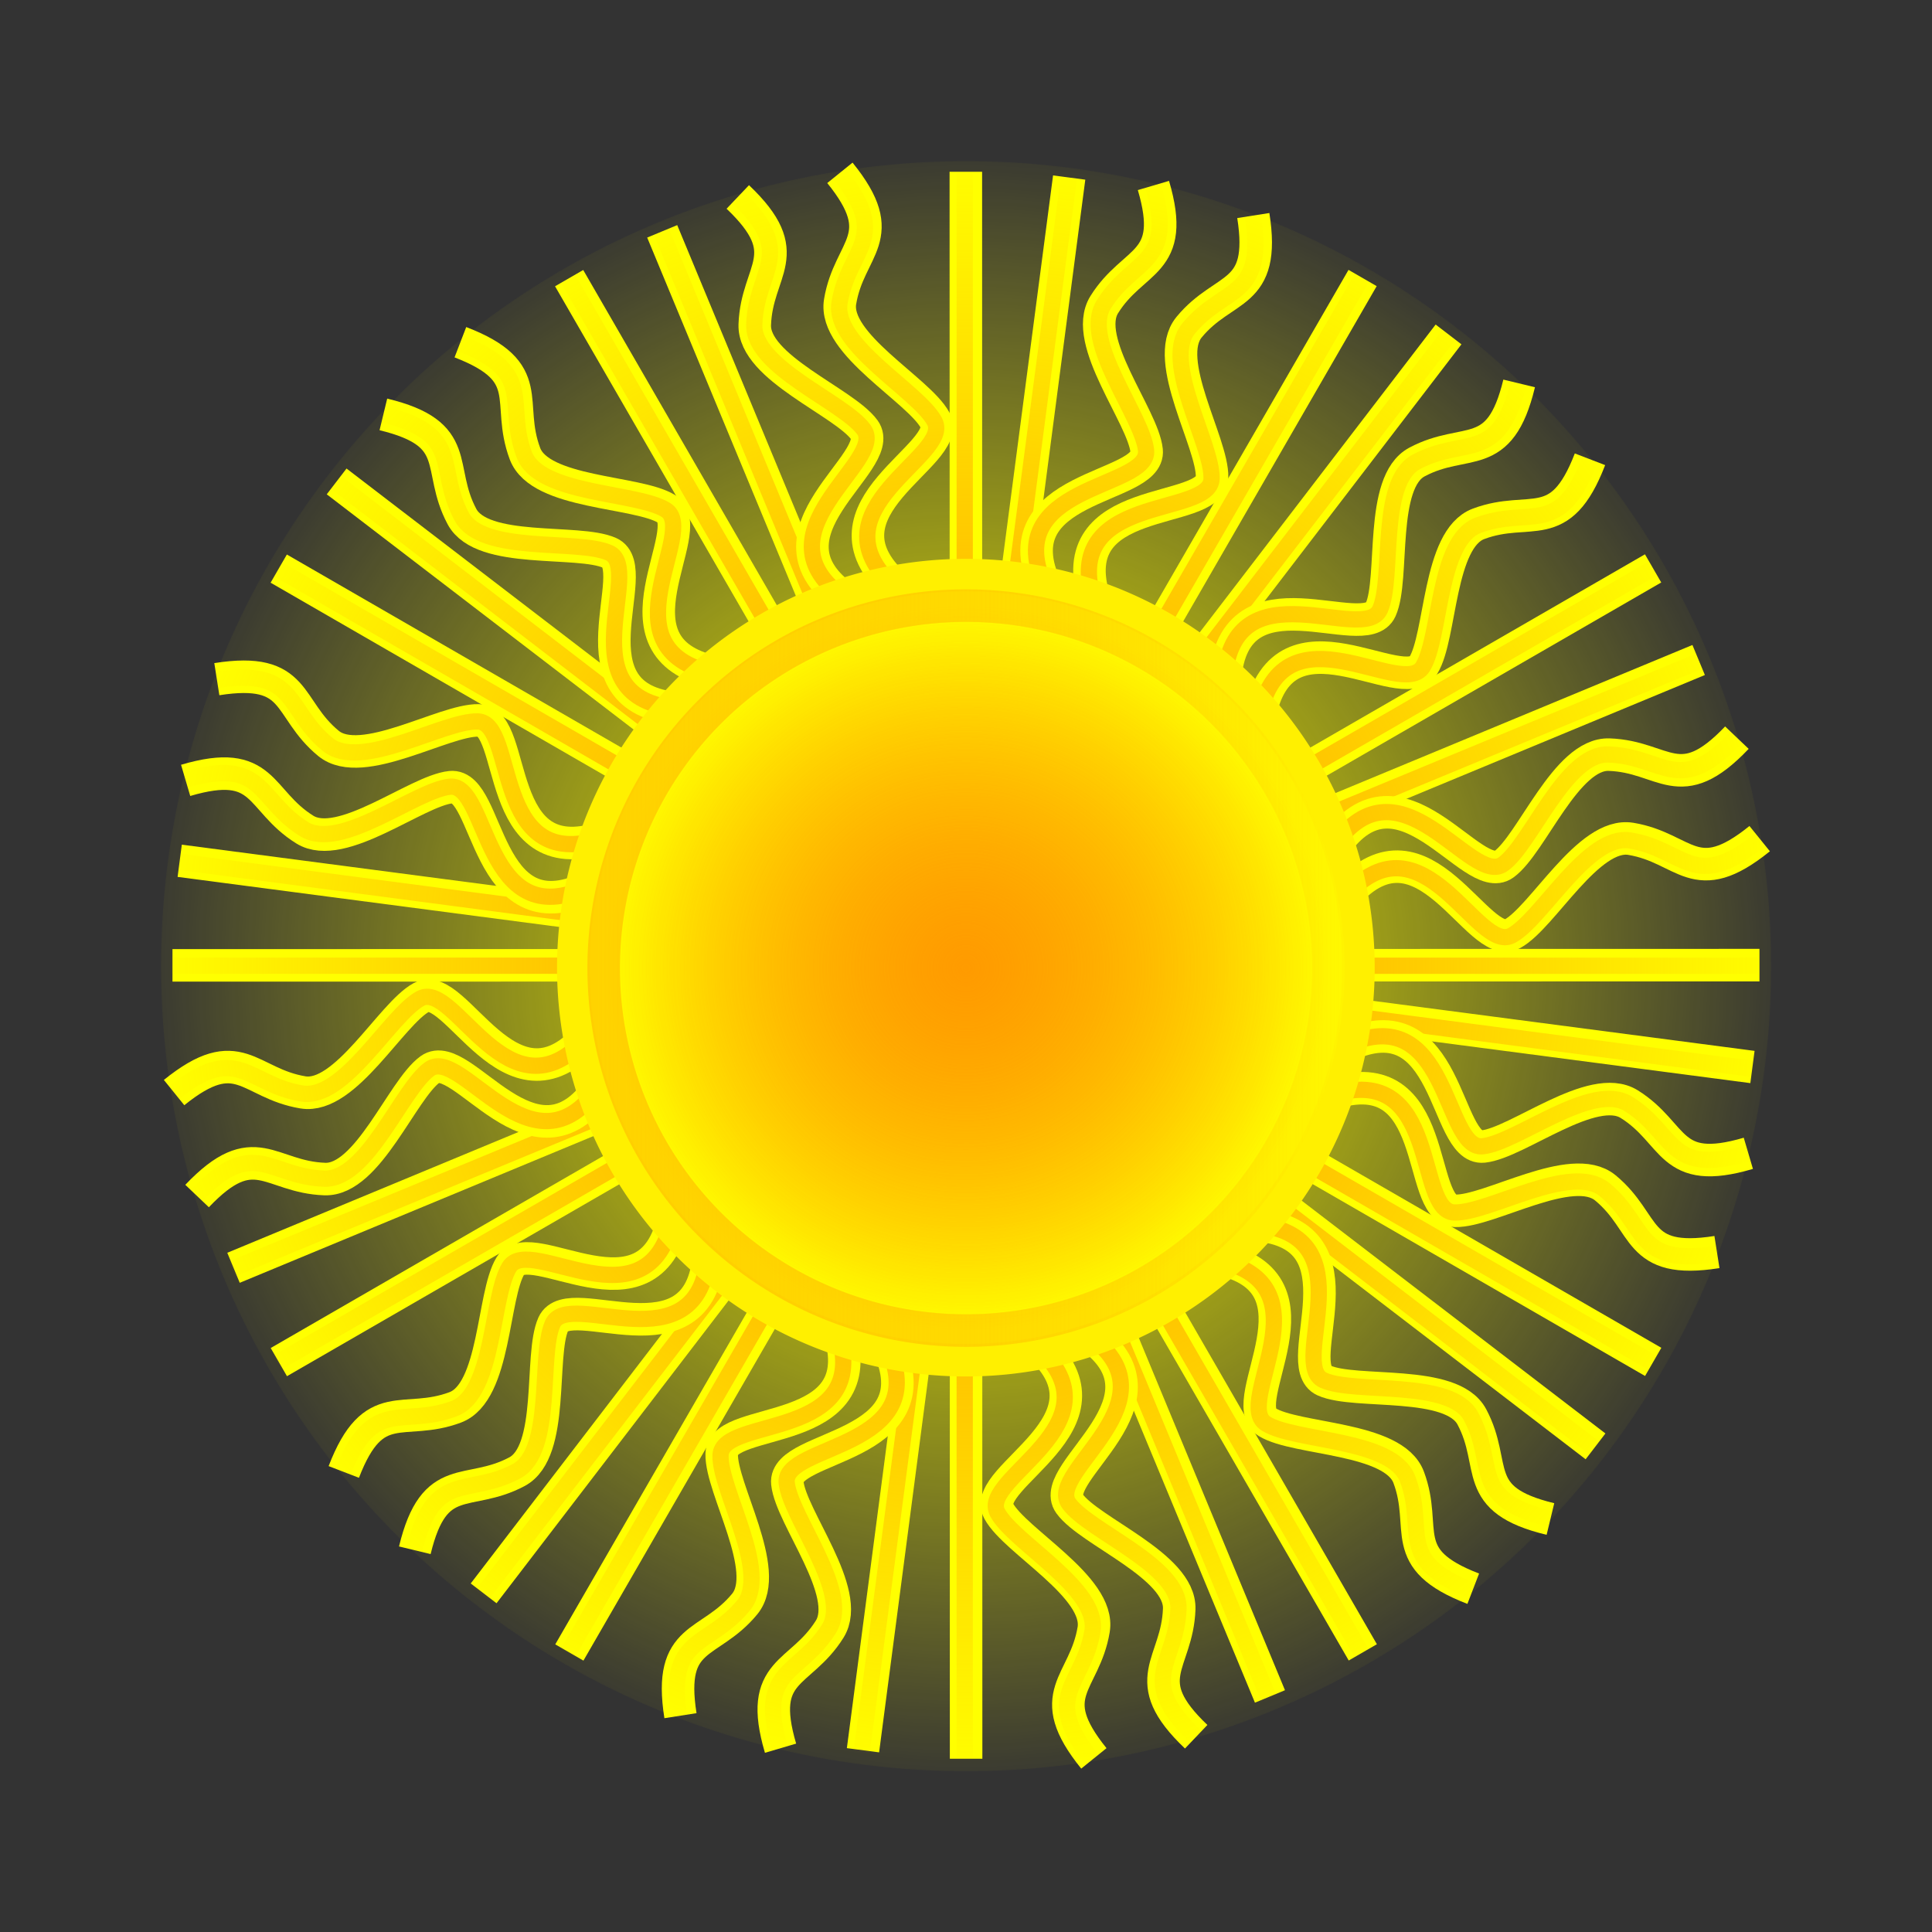 <svg:svg xmlns:dc="http://purl.org/dc/elements/1.1/" xmlns:ns1="http://www.w3.org/1999/xlink" xmlns:ns3="http://creativecommons.org/ns#" xmlns:rdf="http://www.w3.org/1999/02/22-rdf-syntax-ns#" xmlns:svg="http://www.w3.org/2000/svg" height="593.995" id="svg2" version="1.1" viewBox="-47.933 -47.862 593.995 593.995" width="593.995">
  <svg:rect x="-47.933" y="-47.862" width="593.995" height="593.995" fill="#333333" stroke="none"/>
  <svg:defs id="defs4">
    <svg:linearGradient id="linearGradient4609">
      <svg:stop id="stop4611" offset="0" stop-color="#ff9400" />
      <svg:stop id="stop4613" offset="1" stop-color="#ff8900" stop-opacity="0" />
    </svg:linearGradient>
    <svg:radialGradient cx="355.36" cy="554.86" gradientUnits="userSpaceOnUse" id="radialGradient5261" r="141.71">
      <svg:stop id="stop5054" offset="0" stop-color="#ff0" />
      <svg:stop id="stop5056" offset="1" stop-color="#ff0" stop-opacity="0" />
    </svg:radialGradient>
    <svg:radialGradient cx="14.286" cy="365.22" gradientTransform="matrix(.707 -.707 .707 .707 88.927 280.13)" gradientUnits="userSpaceOnUse" id="radialGradient3018" r="249.35">
      <svg:stop id="stop4611-42" offset="0" stop-color="#ff9400" />
      <svg:stop id="stop4613-5" offset="1" stop-color="#ff8900" stop-opacity="0" />
    </svg:radialGradient>
    <svg:radialGradient cx="14.286" cy="365.22" gradientTransform="matrix(.991 -.131 .131 .991 295.33 168.17)" gradientUnits="userSpaceOnUse" id="radialGradient3046" r="249.35" ns1:href="#linearGradient4609" />
    <svg:radialGradient cx="355.36" cy="554.86" gradientUnits="userSpaceOnUse" id="radialGradient3074" r="136.07">
      <svg:stop id="stop4611-4" offset="0" stop-color="#ff9400" />
      <svg:stop id="stop4613-9" offset="1" stop-color="#ff8900" stop-opacity="0" />
    </svg:radialGradient>
    <svg:linearGradient gradientUnits="userSpaceOnUse" id="linearGradient3076" x1="213.18" x2="497.53" y1="554.86" y2="554.86">
      <svg:stop id="stop4748-2" offset="0" stop-color="#fff600" />
      <svg:stop id="stop4750-1" offset="1" stop-color="#ffac00" stop-opacity="0" />
    </svg:linearGradient>
    <svg:radialGradient cx="355.36" cy="554.86" gradientUnits="userSpaceOnUse" id="radialGradient3078" r="136.07" ns1:href="#linearGradient4609" />
    <svg:linearGradient gradientUnits="userSpaceOnUse" id="linearGradient3080" x1="213.18" x2="497.53" y1="554.86" y2="554.86">
      <svg:stop id="stop4748" offset="0" stop-color="#ffc400" />
      <svg:stop id="stop4750" offset="1" stop-color="#ffac00" stop-opacity="0" />
    </svg:linearGradient>
  </svg:defs>
  <svg:g id="layer1" transform="translate(-108.09 -278.97)">
    <svg:g id="g3089">
      <svg:path d="m491.43 554.86a136.07 136.07 0 1 1 -272.14 0 136.07 136.07 0 1 1 272.14 0z" fill="url(#radialGradient5261)" id="path2873-1" transform="matrix(1.819 0 0 1.819 -289.21 -481.13)" />
      <svg:g fill="none" id="g4643" stroke="#ff0" stroke-width="10" transform="matrix(.991 -.131 .131 .991 -65.912 51.162)">
        <svg:path d="m294.03 292.22 31.983 119.36" id="path3677" />
        <svg:path d="m350.73 409.58c-22.771-26.995 23.229-37.438 18.891-48.789-3.78-9.891-28.048-27.28-24.181-39.961 4.981-16.337 18.501-17.394 5.131-39.288" id="path3647-49" />
        <svg:path d="m292.18 428.7c-33.217-11.993 1.398-44.037-8.034-51.698-8.219-6.676-37.93-9.602-40.922-22.517-3.855-16.639 7.325-24.314-15.2-36.59" id="path3647-2-6" />
        <svg:path d="m411.02 422.19c-6.223-34.763 38.836-20.808 40.755-32.807 1.671-10.456-10.65-37.65-0.961-46.698 12.483-11.658 24.719-5.813 24.088-31.459" id="path3647-49-0" />
        <svg:path d="m456.93 463.27c11.993-33.217 44.037 1.398 51.698-8.034 6.675-8.219 9.602-37.93 22.517-40.922 16.639-3.855 24.314 7.325 36.59-15.2" id="path3647-49-7" />
        <svg:path d="m476.15 521.79c26.995-22.771 37.438 23.229 48.789 18.891 9.891-3.78 27.28-28.048 39.961-24.181 16.337 4.981 17.394 18.501 39.288 5.131" id="path3647-49-72" />
        <svg:path d="m463.53 582.08c34.763-6.223 20.808 38.836 32.807 40.755 10.456 1.671 37.65-10.65 46.698-0.961 11.658 12.483 5.813 24.719 31.459 24.088" id="path3647-49-01" />
        <svg:path d="m422.46 627.99c33.217 11.993-1.398 44.037 8.034 51.698 8.219 6.676 37.93 9.602 40.922 22.517 3.855 16.639-7.325 24.314 15.2 36.59" id="path3647-49-75" />
        <svg:path d="m363.94 647.2c22.771 26.995-23.229 37.438-18.891 48.789 3.78 9.891 28.048 27.28 24.181 39.961-4.981 16.337-18.501 17.394-5.131 39.288" id="path3647-49-1" />
        <svg:path d="m303.65 634.59c6.223 34.763-38.836 20.808-40.755 32.807-1.671 10.456 10.65 37.65 0.961 46.698-12.483 11.658-24.719 5.813-24.088 31.459" id="path3647-49-00" />
        <svg:path d="m238.52 534.99c-26.995 22.771-37.438-23.229-48.789-18.891-9.891 3.78-27.28 28.048-39.961 24.181-16.337-4.981-17.394-18.501-39.288-5.131" id="path3647-49-4" />
        <svg:path d="m257.74 593.51c-11.993 33.217-44.037-1.398-51.698 8.034-6.676 8.219-9.602 37.93-22.517 40.922-16.639 3.855-24.314-7.325-36.59 15.2" id="path3647-49-71" />
        <svg:path d="m251.14 474.7c-34.763 6.223-20.808-38.836-32.807-40.755-10.456-1.671-37.65 10.65-46.698 0.961-11.658-12.483-5.813-24.719-31.459-24.088" id="path3647-49-77" />
        <svg:path d="m184.68 355.35 87.378 87.378" id="path3677-7" />
        <svg:path d="m121.54 464.7 119.36 31.983" id="path3677-7-3" />
        <svg:path d="m121.54 590.97 119.36-31.98" id="path3677-7-3-3" />
        <svg:path d="m184.68 700.32 87.378-87.378" id="path3677-7-3-3-5" />
        <svg:path d="m294.03 763.45 31.98-119.36" id="path3677-7-3-3-5-9" />
        <svg:path d="m420.29 763.45-31.98-119.36" id="path3677-7-3-3-5-9-9" />
        <svg:path d="m529.64 700.32-87.378-87.378" id="path3677-7-3-3-5-9-9-8" />
        <svg:path d="m592.78 590.97-119.36-31.98" id="path3677-7-3-3-5-9-9-8-1" />
        <svg:path d="m592.78 464.7-119.36 31.98" id="path3677-7-3-3-5-9-9-8-1-8" />
        <svg:path d="m529.64 355.35-87.378 87.378" id="path3677-7-3-3-5-9-9-8-1-8-2" />
        <svg:path d="m420.29 292.22-31.98 119.36" id="path3677-7-3-3-5-9-9-8-1-8-2-6" />
      </svg:g>
      <svg:path d="m388.75 286.03-16.129 122.51m132.78-74.194-75.226 98.036m152.09 2.138-114.17 47.289m130.67 77.89-122.52-16.12m74.194 132.78-98.036-75.226m-2.13 152.1-47.29-114.17m-77.89 130.65 16.13-122.52m-132.79 74.2 75.23-98.04m-152.1-2.14 114.17-47.29m-130.65-77.89 122.52 16.13m-74.194-132.78 98.036 75.226m-16.565 34.428c-33.654 10.707-25.699-35.788-37.846-36.124-10.585-0.292-35.937 15.473-46.173 7.048-13.187-10.854-8.99-23.749-34.334-19.776m140.41 165.79c-7.555 34.498-43.843 4.362-50.207 14.714-5.545 9.02-4.569 38.859-16.983 43.511-15.994 5.994-25.062-4.089-34.293 19.846m74.79-133.58c-23.792 26.099-40.15-18.144-50.837-12.361-9.313 5.039-23.386 31.369-36.463 29.19-16.848-2.806-19.66-16.072-39.622 0.041m204.49 73.372c10.707 33.654-35.788 25.699-36.124 37.846-0.292 10.585 15.473 35.937 7.048 46.173-10.854 13.187-23.749 8.99-19.776 34.334m110.24-113.73c26.099 23.792-18.144 40.15-12.361 50.837 5.039 9.313 31.369 23.386 29.19 36.463-2.806 16.848-16.072 19.66 0.041 39.622m38.643-153.62c34.498 7.555 4.362 43.843 14.714 50.207 9.02 5.545 38.859 4.569 43.511 16.983 5.994 15.994-4.089 25.062 19.846 34.293m-43.33-152.35c33.654-10.707 25.699 35.788 37.846 36.124 10.585 0.292 35.937-15.473 46.173-7.048 13.187 10.854 8.99 23.749 34.334 19.776m-113.71-110.27c23.792-26.099 40.15 18.144 50.837 12.361 9.313-5.039 23.386-31.369 36.463-29.191 16.848 2.806 19.66 16.072 39.622-0.041m-153.62-38.64c7.555-34.498 43.843-4.362 50.207-14.714 5.545-9.02 4.569-38.859 16.983-43.511 15.994-5.993 25.062 4.089 34.293-19.846m-152.35 43.34c-10.707-33.654 35.788-25.699 36.124-37.846 0.292-10.585-15.473-35.937-7.048-46.173 10.854-13.187 23.749-8.99 19.776-34.334m-165.83 140.31c-34.498-7.554-4.362-43.843-14.714-50.207-9.02-5.545-38.859-4.569-43.511-16.983-5.994-15.994 4.089-25.062-19.846-34.293m133.63 74.879c-26.099-23.792 18.144-40.15 12.361-50.837-5.039-9.313-31.369-23.386-29.19-36.463 2.806-16.848 16.072-19.66-0.041-39.622m-54.669 17.97 47.289 114.17" fill="none" id="path3677-7-3-3-5-9-9-8-1-8-2-6-8" stroke="url(#radialGradient3046)" stroke-width="5" />
      <svg:g fill="none" id="g4643-4" stroke="#ff0" stroke-width="10" transform="matrix(.966 -.259 .259 .966 -124.58 110.49)">
        <svg:path d="m294.03 292.22 31.983 119.36" id="path3677-2" />
        <svg:path d="m350.73 409.58c-22.771-26.995 23.229-37.438 18.891-48.789-3.78-9.891-28.048-27.28-24.181-39.961 4.981-16.337 18.501-17.394 5.131-39.288" id="path3647-49-12" />
        <svg:path d="m292.18 428.7c-33.217-11.993 1.398-44.037-8.034-51.698-8.219-6.676-37.93-9.602-40.922-22.517-3.855-16.639 7.325-24.314-15.2-36.59" id="path3647-2-6-7" />
        <svg:path d="m411.02 422.19c-6.223-34.763 38.836-20.808 40.755-32.807 1.671-10.456-10.65-37.65-0.961-46.698 12.483-11.658 24.719-5.813 24.088-31.459" id="path3647-49-0-7" />
        <svg:path d="m456.93 463.27c11.993-33.217 44.037 1.398 51.698-8.034 6.675-8.219 9.602-37.93 22.517-40.922 16.639-3.855 24.314 7.325 36.59-15.2" id="path3647-49-7-9" />
        <svg:path d="m476.15 521.79c26.995-22.771 37.438 23.229 48.789 18.891 9.891-3.78 27.28-28.048 39.961-24.181 16.337 4.981 17.394 18.501 39.288 5.131" id="path3647-49-72-5" />
        <svg:path d="m463.53 582.08c34.763-6.223 20.808 38.836 32.807 40.755 10.456 1.671 37.65-10.65 46.698-0.961 11.658 12.483 5.813 24.719 31.459 24.088" id="path3647-49-01-5" />
        <svg:path d="m422.46 627.99c33.217 11.993-1.398 44.037 8.034 51.698 8.219 6.676 37.93 9.602 40.922 22.517 3.855 16.639-7.325 24.314 15.2 36.59" id="path3647-49-75-4" />
        <svg:path d="m363.94 647.2c22.771 26.995-23.229 37.438-18.891 48.789 3.78 9.891 28.048 27.28 24.181 39.961-4.981 16.337-18.501 17.394-5.131 39.288" id="path3647-49-1-0" />
        <svg:path d="m303.65 634.59c6.223 34.763-38.836 20.808-40.755 32.807-1.671 10.456 10.65 37.65 0.961 46.698-12.483 11.658-24.719 5.813-24.088 31.459" id="path3647-49-00-3" />
        <svg:path d="m238.52 534.99c-26.995 22.771-37.438-23.229-48.789-18.891-9.891 3.78-27.28 28.048-39.961 24.181-16.337-4.981-17.394-18.501-39.288-5.131" id="path3647-49-4-4" />
        <svg:path d="m257.74 593.51c-11.993 33.217-44.037-1.398-51.698 8.034-6.676 8.219-9.602 37.93-22.517 40.922-16.639 3.855-24.314-7.325-36.59 15.2" id="path3647-49-71-1" />
        <svg:path d="m251.14 474.7c-34.763 6.223-20.808-38.836-32.807-40.755-10.456-1.671-37.65 10.65-46.698 0.961-11.658-12.483-5.813-24.719-31.459-24.088" id="path3647-49-77-2" />
        <svg:path d="m184.68 355.35 87.378 87.378" id="path3677-7-2" />
        <svg:path d="m121.54 464.7 119.36 31.983" id="path3677-7-3-9" />
        <svg:path d="m121.54 590.97 119.36-31.98" id="path3677-7-3-3-8" />
        <svg:path d="m184.68 700.32 87.378-87.378" id="path3677-7-3-3-5-2" />
        <svg:path d="m294.03 763.45 31.98-119.36" id="path3677-7-3-3-5-9-2" />
        <svg:path d="m420.29 763.45-31.98-119.36" id="path3677-7-3-3-5-9-9-7" />
        <svg:path d="m529.64 700.32-87.378-87.378" id="path3677-7-3-3-5-9-9-8-8" />
        <svg:path d="m592.78 590.97-119.36-31.98" id="path3677-7-3-3-5-9-9-8-1-5" />
        <svg:path d="m592.78 464.7-119.36 31.98" id="path3677-7-3-3-5-9-9-8-1-8-8" />
        <svg:path d="m529.64 355.35-87.378 87.378" id="path3677-7-3-3-5-9-9-8-1-8-2-3" />
        <svg:path d="m420.29 292.22-31.98 119.36" id="path3677-7-3-3-5-9-9-8-1-8-2-6-9" />
      </svg:g>
      <svg:path d="m234.8 316.77 61.786 107.02m60.179-139.7v123.57m121.96-90.891-61.786 107.02m151.07-17.732-107.02 61.786m139.7 60.179h-123.57m90.891 121.96-107.02-61.786m17.74 151.06-61.79-107.01m-60.179 139.7v-123.57m-121.96 90.88 61.78-107.01m-151.07 17.732 107.02-61.786m-139.7-60.179h123.57m7.816 37.397c-20.181 28.981-42.175-12.748-52.016-5.62-8.575 6.212-19.092 34.153-32.341 33.7-17.07-0.583-21.589-13.368-39.278 5.212m212.32 46.053c15.008 31.968-32.128 30.15-30.875 42.237 1.092 10.532 20.032 33.61 13.015 44.858-9.04 14.491-22.372 12.013-15.125 36.621m-21.99-151.51c-2.987 35.189-42.899 10.047-47.857 21.141-4.321 9.667 0.543 39.123-11.158 45.356-15.075 8.03-25.381-0.783-31.409 24.153m206.9-66.275c28.981 20.181-12.748 42.175-5.62 52.016 6.212 8.575 34.153 19.092 33.7 32.341-0.583 17.07-13.368 21.589 5.212 39.278m18.262-157.35c35.189 2.987 10.047 42.899 21.141 47.857 9.667 4.321 39.123-0.543 45.356 11.158 8.03 15.075-0.783 25.381 24.153 31.409m-62.86-145.39c31.968-15.008 30.15 32.128 42.237 30.875 10.532-1.092 33.61-20.032 44.858-13.015 14.491 9.04 12.013 22.372 36.621 15.125m-127.14-94.49c20.181-28.981 42.175 12.748 52.016 5.62 8.575-6.212 19.092-34.153 32.341-33.7 17.07 0.583 21.589 13.368 39.278-5.212m-157.35-18.26c2.987-35.189 42.899-10.047 47.857-21.141 4.321-9.667-0.543-39.123 11.158-45.356 15.075-8.03 25.381 0.783 31.409-24.153m-145.39 62.86c-15.008-31.968 32.128-30.15 30.875-42.237-1.092-10.532-20.032-33.61-13.015-44.858 9.04-14.491 22.372-12.013 15.125-36.621m-94.488 127.13c-28.981-20.181 12.748-42.175 5.62-52.016-6.212-8.575-34.153-19.092-33.7-32.341 0.583-17.07 13.368-21.589-5.212-39.278m-46.144 212.27c-31.968 15.008-30.15-32.128-42.237-30.875-10.532 1.092-33.61 20.032-44.858 13.015-14.491-9.04-12.013-22.372-36.621-15.125m151.6-21.944c-35.189-2.987-10.047-42.899-21.141-47.857-9.667-4.321-39.123 0.543-45.356-11.158-8.03-15.075 0.783-25.381-24.153-31.409m-32.433 47.537 107.02 61.786" fill="none" id="path3677-7-3-3-5-9-9-8-1-8-2-6-8-0" stroke="url(#radialGradient3018)" stroke-width="5" />
      <svg:path d="m491.43 554.86a136.07 136.07 0 1 1 -272.14 0 136.07 136.07 0 1 1 272.14 0z" fill="#ff0" id="path2873" stroke="#fff000" stroke-width="11.272" transform="matrix(.887 0 0 .887 41.91 36.453)" />
      <svg:path d="m491.43 554.86a136.07 136.07 0 1 1 -272.14 0 136.07 136.07 0 1 1 272.14 0z" fill="url(#radialGradient3074)" id="path2873-9-5" opacity=".75" stroke="url(#linearGradient3076)" stroke-width="12.212" transform="matrix(-.819 0 0 .819 648.16 74.317)" />
      <svg:path d="m491.43 554.86a136.07 136.07 0 1 1 -272.14 0 136.07 136.07 0 1 1 272.14 0z" fill="url(#radialGradient3078)" id="path2873-9" opacity=".75" stroke="url(#linearGradient3080)" stroke-width="12.212" transform="matrix(.819 0 0 .819 66.16 74.317)" />
    </svg:g>
  </svg:g>
</svg:svg>